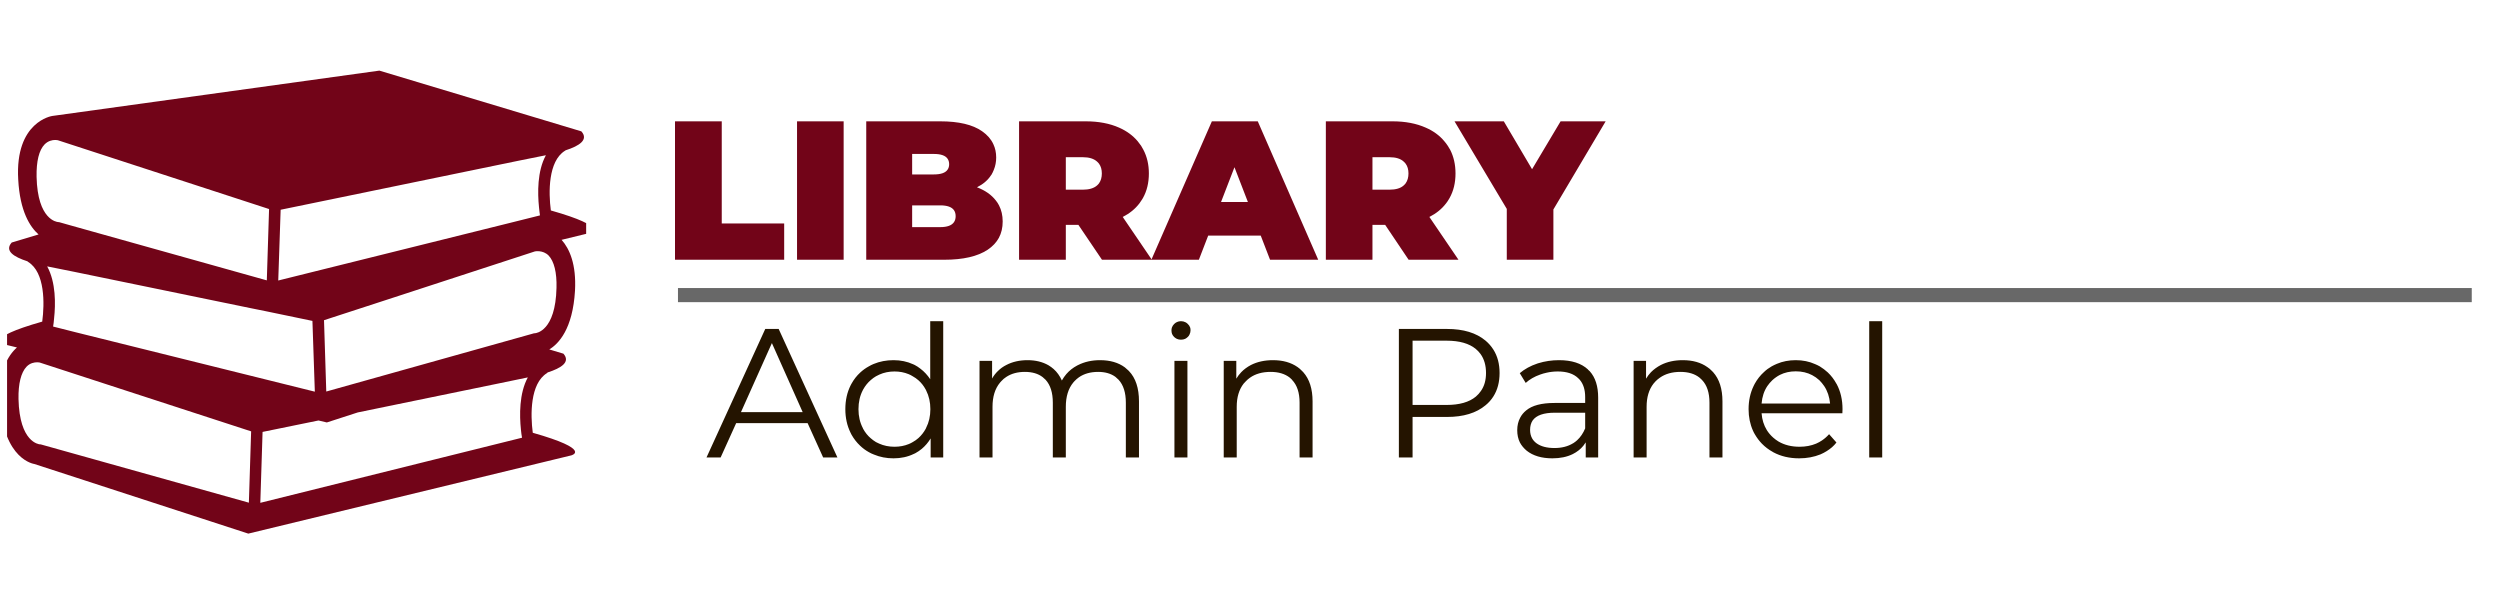 <svg width="177" height="42" viewBox="0 0 177 42" fill="none" xmlns="http://www.w3.org/2000/svg" xmlns:xlink="http://www.w3.org/1999/xlink">
	<desc>
			Created with Pixso.
	</desc>
	<defs>
		<clipPath id="clip299_4032">
			<rect id="books-stack-of-three 2" rx="-0.5" width="41" height="41" transform="translate(0.5 0.5)" fill="white" fill-opacity="0"/>
		</clipPath>
	</defs>
	<path id="LIBRARY" d="M51.1 8.59L47.79 8.59L47.79 18.39L55.52 18.39L55.52 15.82L51.1 15.82L51.1 8.59ZM59.73 8.59L56.43 8.59L56.43 18.39L59.73 18.39L59.73 8.59ZM70.51 14.2Q70.04 13.59 69.17 13.26Q69.83 12.93 70.17 12.4Q70.18 12.39 70.19 12.38Q70.29 12.21 70.36 12.03Q70.53 11.62 70.53 11.15Q70.53 10.63 70.33 10.21Q70.09 9.68 69.53 9.29Q68.53 8.59 66.57 8.59L61.33 8.59L61.33 18.39L66.85 18.39Q68.86 18.39 69.93 17.68Q70.45 17.33 70.72 16.84Q70.99 16.34 70.99 15.68Q70.99 15.04 70.73 14.54Q70.64 14.36 70.51 14.2ZM75.46 15.92L76.35 15.92L78.02 18.39L84.88 18.39L85.54 16.68L89.26 16.68L89.92 18.39L93.33 18.39L89.05 8.59L85.8 8.59L81.53 18.36L79.49 15.36Q80.22 14.99 80.67 14.4Q80.77 14.26 80.86 14.12Q80.89 14.07 80.92 14.02Q81.34 13.27 81.34 12.28Q81.34 11.34 80.95 10.6Q80.88 10.46 80.79 10.32Q80.67 10.15 80.54 9.99Q80.03 9.39 79.24 9.04Q78.23 8.59 76.87 8.59L72.15 8.59L72.15 18.39L75.46 18.39L75.46 15.92ZM97.17 15.92L98.07 15.92L99.73 18.39L103.26 18.39L101.2 15.36Q101.93 14.99 102.38 14.4Q102.49 14.26 102.57 14.12Q102.61 14.07 102.63 14.02Q103.05 13.27 103.05 12.28Q103.05 11.34 102.67 10.6Q102.59 10.46 102.5 10.32Q102.39 10.15 102.25 9.99Q101.75 9.39 100.95 9.04Q99.94 8.59 98.59 8.59L93.87 8.59L93.87 18.39L97.17 18.39L97.17 15.92ZM109.98 18.39L109.98 14.83L113.68 8.59L110.49 8.59L108.47 11.98L106.47 8.59L102.98 8.59L106.68 14.79L106.68 18.39L109.98 18.39ZM64.58 12.35L64.58 10.9L66.12 10.9Q66.86 10.9 67.09 11.24Q67.2 11.4 67.2 11.63Q67.2 11.85 67.09 12.01Q66.86 12.35 66.12 12.35L64.58 12.35ZM77.81 11.59Q78.01 11.86 78.01 12.28Q78.01 12.7 77.81 12.98Q77.75 13.06 77.67 13.13Q77.33 13.43 76.66 13.43L75.46 13.43L75.46 11.13L76.66 11.13Q77.33 11.13 77.67 11.44Q77.75 11.51 77.81 11.59ZM99.52 11.59Q99.72 11.86 99.72 12.28Q99.72 12.7 99.52 12.98Q99.46 13.06 99.38 13.13Q99.05 13.43 98.37 13.43L97.17 13.43L97.17 11.13L98.37 11.13Q99.05 11.13 99.38 11.44Q99.46 11.51 99.52 11.59ZM87.4 11.84L88.35 14.3L86.45 14.3L87.4 11.84ZM67.54 15.73Q67.3 16.08 66.57 16.08L64.58 16.08L64.58 14.54L66.57 14.54Q67.3 14.54 67.54 14.88Q67.66 15.05 67.66 15.31Q67.66 15.56 67.54 15.73Z" fill="#720418" fill-opacity="1" fill-rule="evenodd"/>
	<path id="Book store" d="M66.78 32.39L66.78 22.74L65.86 22.74L65.86 26.85Q65.56 26.4 65.16 26.1Q64.97 25.95 64.76 25.84Q64.71 25.82 64.65 25.79Q64.02 25.5 63.26 25.5Q62.5 25.5 61.85 25.77Q61.68 25.84 61.51 25.94Q61.18 26.12 60.9 26.38Q60.54 26.71 60.29 27.16Q60.26 27.22 60.23 27.27Q59.85 28.02 59.85 28.97Q59.85 29.89 60.22 30.64Q60.25 30.71 60.29 30.78Q60.54 31.22 60.89 31.55Q61.17 31.82 61.51 32.01Q61.68 32.11 61.87 32.18Q62.51 32.45 63.26 32.45Q64.05 32.45 64.69 32.14Q64.75 32.12 64.8 32.09Q65.04 31.96 65.26 31.78Q65.63 31.47 65.89 31.04L65.89 32.39L66.78 32.39ZM83.32 23.99Q83.45 24.05 83.61 24.05Q83.78 24.05 83.91 23.99Q84.01 23.94 84.09 23.86Q84.18 23.78 84.22 23.68Q84.29 23.54 84.29 23.38Q84.29 23.27 84.26 23.18Q84.21 23.04 84.09 22.93Q84.01 22.85 83.92 22.81Q83.78 22.74 83.61 22.74Q83.46 22.74 83.33 22.8Q83.22 22.85 83.13 22.94Q83.02 23.05 82.97 23.19Q82.94 23.29 82.94 23.39Q82.94 23.53 82.98 23.64Q83.03 23.76 83.13 23.86Q83.22 23.94 83.32 23.99ZM133.26 22.74L132.34 22.74L132.34 32.39L133.26 32.39L133.26 22.74ZM52.12 29.96L57.18 29.96L58.28 32.39L59.29 32.39L55.13 23.29L54.18 23.29L50.02 32.39L51.02 32.39L52.12 29.96ZM105.18 24.12Q104.19 23.29 102.45 23.29L99.04 23.29L99.04 32.39L100.01 32.39L100.01 29.52L102.45 29.52Q104.19 29.52 105.18 28.69Q105.51 28.42 105.73 28.07Q106.17 27.38 106.17 26.41Q106.17 25.44 105.73 24.75Q105.51 24.4 105.18 24.12ZM104.49 28.08Q103.78 28.67 102.42 28.67L100.01 28.67L100.01 24.12L102.42 24.12Q103.78 24.12 104.49 24.71Q104.68 24.87 104.82 25.06Q105.21 25.6 105.21 26.41Q105.21 27.17 104.85 27.68Q104.7 27.9 104.49 28.08ZM54.65 24.29L56.83 29.18L52.46 29.18L54.65 24.29ZM79.64 26.01Q78.95 25.5 77.88 25.5Q77.01 25.5 76.32 25.85Q76.29 25.87 76.26 25.88Q75.81 26.12 75.5 26.48Q75.32 26.69 75.18 26.94Q74.96 26.45 74.6 26.13Q74.43 25.98 74.23 25.86Q73.6 25.5 72.75 25.5Q71.9 25.5 71.25 25.84Q70.91 26.01 70.65 26.27Q70.41 26.5 70.24 26.8L70.24 25.55L69.35 25.55L69.35 32.39L70.27 32.39L70.27 28.8Q70.27 27.73 70.8 27.09Q70.84 27.04 70.89 26.99Q71.05 26.81 71.24 26.69Q71.78 26.33 72.56 26.33Q73.34 26.33 73.82 26.7Q73.93 26.79 74.03 26.89Q74.54 27.45 74.54 28.51L74.54 32.39L75.46 32.39L75.46 28.8Q75.46 27.72 75.99 27.08Q76.03 27.03 76.07 26.99Q76.22 26.83 76.39 26.71Q76.94 26.33 77.75 26.33Q78.49 26.33 78.97 26.68Q79.09 26.78 79.2 26.89Q79.71 27.45 79.71 28.51L79.71 32.39L80.64 32.39L80.64 28.42Q80.64 27.01 79.93 26.27Q79.92 26.25 79.9 26.24Q79.78 26.12 79.64 26.01ZM91.87 25.99Q91.17 25.5 90.13 25.5Q89.24 25.5 88.57 25.84Q88.17 26.05 87.88 26.35Q87.68 26.56 87.53 26.81L87.53 25.55L86.64 25.55L86.64 32.39L87.56 32.39L87.56 28.8Q87.56 27.79 88.05 27.16Q88.13 27.07 88.21 26.99Q88.34 26.85 88.5 26.74Q89.08 26.33 89.96 26.33Q90.8 26.33 91.32 26.74Q91.4 26.81 91.48 26.89Q91.48 26.89 91.48 26.9Q92.01 27.45 92.01 28.51L92.01 32.39L92.93 32.39L92.93 28.42Q92.93 27.09 92.27 26.35Q92.22 26.3 92.17 26.25Q92.03 26.1 91.87 25.99ZM112.43 26.16Q111.72 25.5 110.38 25.5Q109.61 25.5 108.9 25.72Q108.87 25.73 108.84 25.74Q108.12 25.98 107.6 26.42L108.02 27.11Q108.44 26.73 109.04 26.52Q109.26 26.44 109.49 26.39Q109.88 26.3 110.29 26.3Q111.24 26.3 111.73 26.77Q111.79 26.82 111.84 26.88Q112.23 27.33 112.23 28.11L112.23 28.53L110.06 28.53Q108.68 28.53 108.05 29.06Q107.78 29.28 107.63 29.57Q107.42 29.96 107.42 30.46Q107.42 30.95 107.61 31.33Q107.78 31.65 108.09 31.91Q108.77 32.45 109.91 32.45Q110.74 32.45 111.35 32.15Q111.81 31.92 112.1 31.56Q112.19 31.45 112.27 31.32L112.27 32.39L113.15 32.39L113.15 28.15Q113.15 26.95 112.56 26.29Q112.5 26.23 112.43 26.17L112.43 26.16ZM120.88 25.99Q120.19 25.5 119.14 25.5Q118.26 25.5 117.59 25.84Q117.19 26.05 116.89 26.35Q116.69 26.56 116.54 26.81L116.54 25.55L115.66 25.55L115.66 32.39L116.58 32.39L116.58 28.8Q116.58 27.79 117.07 27.16Q117.14 27.07 117.22 26.99Q117.36 26.85 117.52 26.74Q118.1 26.33 118.97 26.33Q119.82 26.33 120.33 26.74Q120.42 26.81 120.49 26.89L120.5 26.9Q121.03 27.45 121.03 28.51L121.03 32.39L121.95 32.39L121.95 28.42Q121.95 27.09 121.29 26.35Q121.24 26.3 121.19 26.25Q121.05 26.1 120.88 25.99ZM124.72 29.26L130.44 29.26L130.45 28.97Q130.45 27.97 130.04 27.2Q130.03 27.19 130.02 27.17Q129.77 26.71 129.41 26.37Q129.15 26.13 128.84 25.94Q128.68 25.85 128.51 25.78Q127.89 25.5 127.14 25.5Q126.41 25.5 125.8 25.76Q125.61 25.84 125.43 25.94Q125.13 26.11 124.89 26.34Q124.5 26.69 124.23 27.18Q124.19 27.25 124.16 27.32Q123.8 28.06 123.8 28.97Q123.8 29.8 124.11 30.49Q124.17 30.63 124.25 30.76Q124.46 31.12 124.74 31.41Q125.08 31.76 125.52 32Q125.53 32.01 125.55 32.02Q126.35 32.45 127.38 32.45Q128.2 32.45 128.89 32.17Q129.35 31.97 129.71 31.66Q129.88 31.51 130.02 31.33L129.5 30.74Q129.28 30.99 129 31.18Q128.81 31.31 128.58 31.41Q128.05 31.63 127.41 31.63Q126.55 31.63 125.92 31.26Q125.72 31.14 125.54 30.98Q125.27 30.74 125.09 30.45Q124.77 29.93 124.72 29.26ZM84.07 25.55L83.15 25.55L83.15 32.39L84.07 32.39L84.07 25.55ZM126.02 26.54Q126.52 26.29 127.14 26.29Q127.79 26.29 128.3 26.56Q128.57 26.7 128.81 26.92Q129 27.11 129.15 27.33Q129.5 27.85 129.57 28.57L124.72 28.57Q124.78 27.85 125.13 27.33Q125.28 27.11 125.48 26.92Q125.73 26.69 126.02 26.54ZM64.34 31.44Q63.88 31.63 63.33 31.63Q62.74 31.63 62.25 31.41Q62.13 31.36 62.02 31.3Q61.82 31.18 61.65 31.03Q61.33 30.76 61.11 30.36Q61.1 30.34 61.09 30.31Q60.78 29.72 60.78 28.97Q60.78 28.21 61.09 27.62Q61.1 27.6 61.11 27.58Q61.33 27.18 61.66 26.9Q61.83 26.75 62.02 26.64Q62.14 26.57 62.26 26.52Q62.75 26.3 63.33 26.3Q63.87 26.3 64.33 26.49Q64.48 26.55 64.62 26.64Q64.84 26.76 65.02 26.92Q65.33 27.19 65.54 27.58Q65.55 27.61 65.57 27.64Q65.87 28.23 65.87 28.97Q65.87 29.71 65.57 30.29Q65.55 30.33 65.54 30.36Q65.33 30.74 65.03 31.01Q64.84 31.18 64.62 31.3Q64.49 31.38 64.34 31.44ZM111.38 31.38Q110.83 31.72 110.06 31.72Q109.24 31.72 108.78 31.38Q108.58 31.23 108.47 31.03Q108.33 30.77 108.33 30.44Q108.33 30.04 108.51 29.77Q108.9 29.22 110.08 29.22L112.23 29.22L112.23 30.33Q112.02 30.84 111.66 31.17Q111.54 31.28 111.4 31.37Q111.39 31.37 111.38 31.38Z" fill="#241400" fill-opacity="1" fill-rule="evenodd"/>
	<line id="Line 1" x1="48" y1="20.893" x2="175" y2="20.893" stroke="#000000" stroke-opacity="0.59" stroke-width="1"/>
	<rect id="books-stack-of-three 2" rx="-0.5" width="41" height="41" transform="translate(0.5 0.5)" fill="#FFFFFF" fill-opacity="0"/>
	<g clip-path="url(#clip299_4032)">
		<path id="Vector" d="M39 14.9C38.83 13.62 38.81 11.42 39.99 10.68C40.01 10.67 40.03 10.65 40.05 10.64C41.02 10.33 41.69 9.89 41.16 9.3L26.86 5L3.7 8.21C3.7 8.21 1.05 8.59 1.29 12.71C1.41 14.96 2.12 16.06 2.73 16.6L0.83 17.17C0.3 17.76 0.98 18.19 1.94 18.5C1.96 18.52 1.98 18.54 2 18.55C3.19 19.29 3.16 21.49 2.99 22.77C-1.27 23.98 0.26 24.37 0.26 24.37L1.2 24.6C0.54 25.19 -0.11 26.32 0.01 28.45C0.25 32.57 2.43 32.85 2.43 32.85L17.58 37.78L40.45 32.24C40.45 32.24 41.98 31.85 37.72 30.64C37.55 29.36 37.53 27.16 38.72 26.42C38.74 26.41 38.75 26.39 38.77 26.37C39.74 26.06 40.41 25.63 39.89 25.04L38.89 24.74C39.55 24.34 40.55 23.3 40.71 20.58C40.81 18.72 40.33 17.62 39.76 16.98L41.73 16.5C41.73 16.5 43.26 16.11 39 14.9ZM19.87 14.85L23.71 14.06L36.71 11.38L38.65 10.99C38.03 12.12 38.06 13.67 38.16 14.66C38.18 14.89 38.21 15.1 38.23 15.25L36.11 15.78L19.7 19.86L19.87 14.85ZM3.34 18.86L5.28 19.25L17.76 21.82L18.85 22.04L22.12 22.72L22.29 27.73L5.42 23.54L3.76 23.12C3.79 22.97 3.81 22.76 3.83 22.53C3.94 21.54 3.96 19.99 3.34 18.86ZM2.59 12.52C2.57 11.42 2.76 10.63 3.16 10.22C3.41 9.97 3.7 9.91 3.91 9.91C4.02 9.91 4.09 9.93 4.1 9.93L14.08 13.18L19.05 14.8L18.89 19.85L4.93 15.94L4.19 15.73C4.16 15.73 4.12 15.72 4.1 15.72C4.04 15.71 2.66 15.59 2.59 12.52ZM17.62 35.59L2.91 31.47C2.89 31.46 2.85 31.46 2.82 31.46C2.76 31.45 1.38 31.33 1.31 28.25C1.29 27.16 1.49 26.37 1.88 25.96C2.13 25.7 2.43 25.65 2.63 25.65C2.74 25.65 2.82 25.67 2.82 25.67L17.78 30.54L17.62 35.59ZM36.88 30.4C36.9 30.63 36.93 30.83 36.96 30.99L18.43 35.6L18.59 30.58L22.55 29.77L23.14 29.91L25.33 29.2L35.44 27.12L37.37 26.72C36.75 27.86 36.78 29.41 36.88 30.4ZM37.9 23.59C37.87 23.59 37.83 23.59 37.8 23.6L36.41 23.99L23.1 27.72L22.94 22.67L27.3 21.25L37.87 17.8C37.87 17.8 38.43 17.68 38.84 18.09C39.23 18.5 39.43 19.29 39.4 20.38C39.33 23.46 37.95 23.58 37.9 23.59Z" fill="#720418" fill-opacity="1" fill-rule="nonzero"/>
	</g>
</svg>
